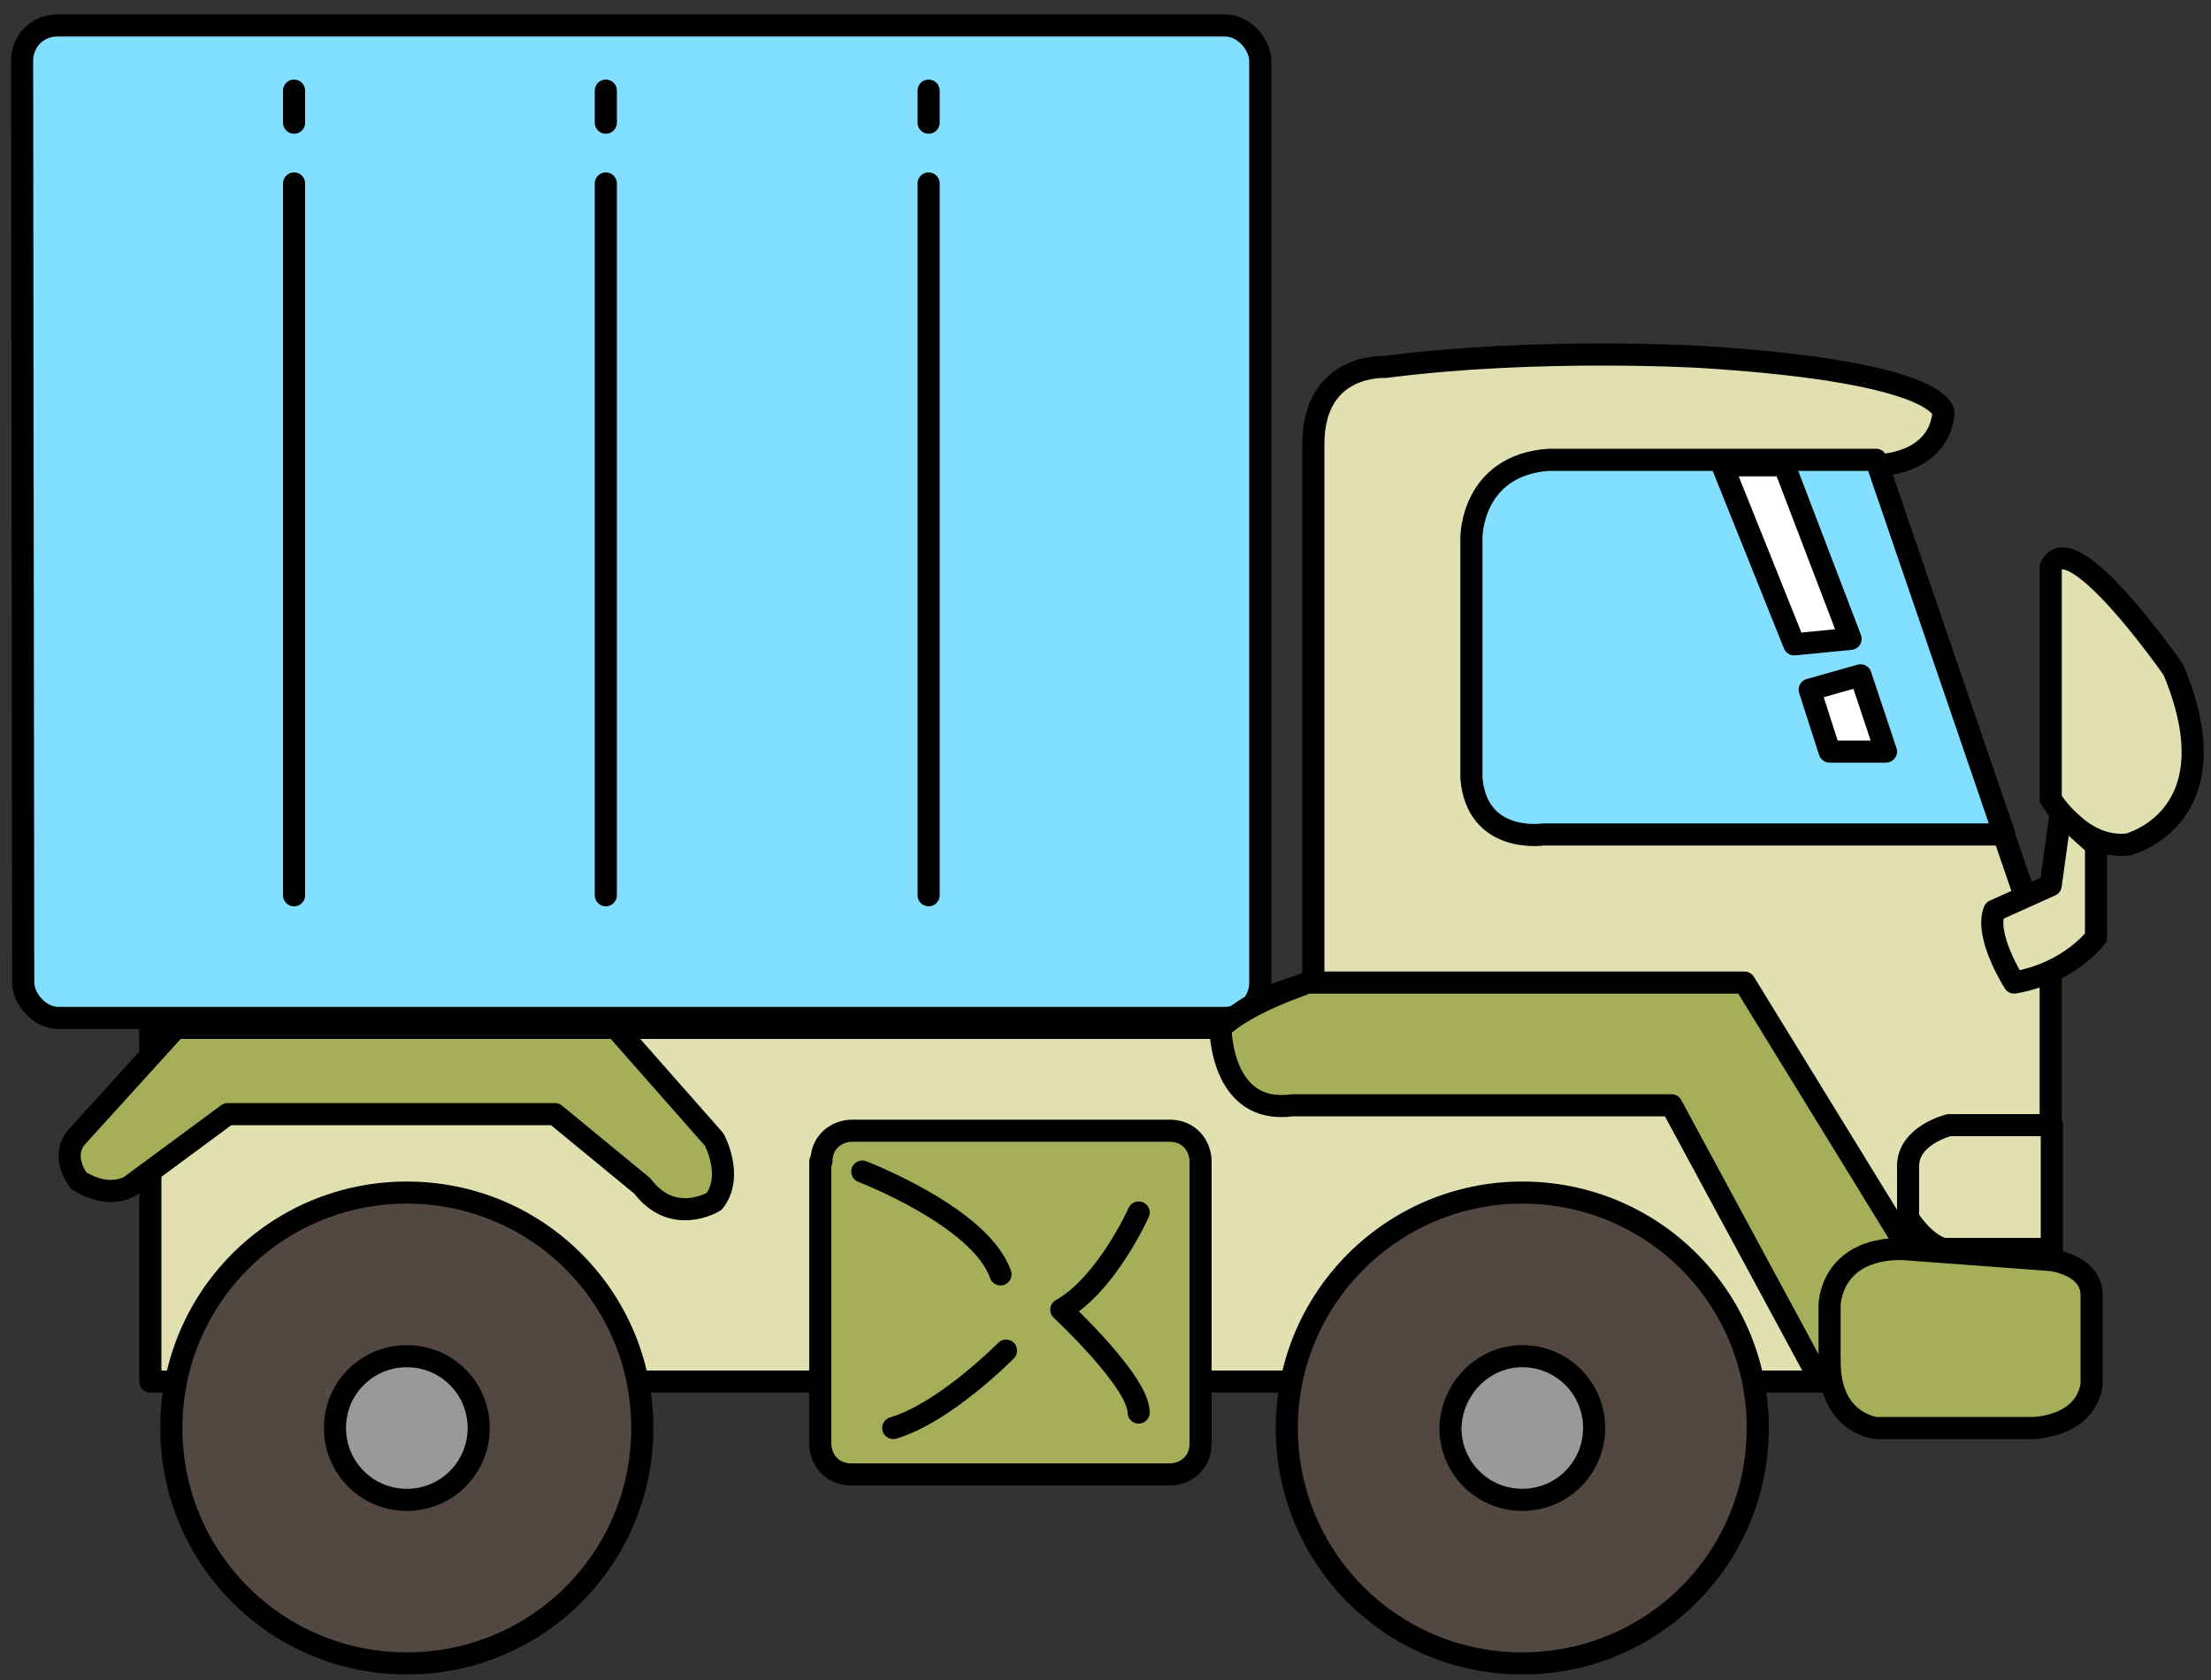 <?xml version="1.0" encoding="utf-8"?>
<!-- Generator: Adobe Illustrator 16.0.0, SVG Export Plug-In . SVG Version: 6.00 Build 0)  -->
<!DOCTYPE svg PUBLIC "-//W3C//DTD SVG 1.1//EN" "http://www.w3.org/Graphics/SVG/1.1/DTD/svg11.dtd">
<svg version="1.1" id="레이어_1" xmlns="http://www.w3.org/2000/svg" xmlns:xlink="http://www.w3.org/1999/xlink" x="0px"
	 y="0px" width="200px" height="152px" viewBox="0 0 200 152" style="enable-background:new 0 0 200 152;" xml:space="preserve">
<rect x="0" y="0" width="200" height="152" fill="#333333" stroke="none"/>
<style type="text/css">
<![CDATA[
	.st0{fill:none;stroke:#000000;stroke-width:2;stroke-linecap:round;stroke-linejoin:round;stroke-miterlimit:10;}
	.st1{fill:#FFFFFF;stroke:#000000;stroke-width:2;stroke-linecap:round;stroke-linejoin:round;stroke-miterlimit:10;}
	.st2{fill:#83DFFF;stroke:#000000;stroke-width:2;stroke-linecap:round;stroke-linejoin:round;stroke-miterlimit:10;}
	.st3{fill:#E0E0B1;stroke:#000000;stroke-width:2;stroke-linecap:round;stroke-linejoin:round;stroke-miterlimit:10;}
	.st4{fill:#A5AF5A;stroke:#000000;stroke-width:2;stroke-linecap:round;stroke-linejoin:round;stroke-miterlimit:10;}
	.st5{fill:#999999;stroke:#000000;stroke-width:2;stroke-linecap:round;stroke-linejoin:round;stroke-miterlimit:10;}
	.st6{fill:#534741;stroke:#000000;stroke-width:2;stroke-linecap:round;stroke-linejoin:round;stroke-miterlimit:10;}
]]>
</style>
<path class="st2" d="M2,5.5c0-1.8,1.4-3.2,3.2-3.2h105.6c1.8,0,3.2,1.8,3.2,3.2v83.4c0,1.8-1.4,3.2-3.2,3.2H5.3
	c-1.8,0-3.2-1.8-3.2-3.2L2,5.5L2,5.5z"/>
<path class="st3" d="M185.5,87.9V125H13.6V93h97.3c1.8-2.8,7.9-4.1,7.9-4.1V40.2c0-7.4,6.5-7,6.5-7c13.9-1.8,28.7-0.9,28.7-0.9
	c22.3,1.4,21.8,5.1,21.8,5.1c-0.5,4.7-6,4.7-6,4.7L185.5,87.9z"/>
<path class="st3" d="M196.6,60.6c5.6,13.4-4.1,15.8-4.1,15.8c-4.2,0.5-7-4.1-7-4.1V51.3C187.3,47.2,196.6,60.6,196.6,60.6z"/>
<path class="st3" d="M186.4,73.6l-0.9,6.5l-5.1,2.3c-0.9,2.3,1.8,6.5,1.8,6.5c5.1-0.9,7.4-4.1,7.4-4.1v-8.3L186.4,73.6z"/>
<path class="st2" d="M169.7,41.6h-29.6c-7,0.5-7,7-7,7v21.8c0.5,6,6.5,5.1,6.5,5.1h41.7L169.7,41.6z"/>
<path class="st3" d="M185.5,113h-9.7c-1.8-0.5-3.2-2.8-3.2-2.8v-4.7c0-2.8,3.7-3.7,3.7-3.7h9.3V113L185.5,113z"/>
<path class="st4" d="M110.4,93c0,0,0,7.9,6.5,7h34.3l13.5,25l7.9-12l-14.8-24.1h-39.4C118.3,88.9,112.8,90.7,110.4,93z"/>
<path class="st4" d="M15.9,93l-8.8,9.7c-1.8,1.8,0,4.1,0,4.1c2.8,1.8,4.7,0.5,4.7,0.5l8.8-6.5h29.6l7.9,6.5c2.8,3.7,6.5,1.4,6.5,1.4
	c1.8-2.3,0-5.6,0-5.6L55.7,93H15.9z"/>
<path class="st4" d="M74.3,105.1c0-1.8,1.4-2.8,2.8-2.8h28.7c1.8,0,2.8,1.4,2.8,2.8v25.5c0,1.8-1.4,2.8-2.8,2.8H77
	c-1.8,0-2.8-1.4-2.8-2.8V105.1L74.3,105.1z"/>
<path class="st0" d="M103,127.8c0-2.8-7-9.3-7-9.3c4.1-2.3,7-8.8,7-8.8"/>
<path class="st0" d="M90.5,115.3C88.7,110.1,78,106,78,106"/>
<path class="st0" d="M80.8,129.2c4.7-1.4,10.2-7,10.2-7"/>
<polygon class="st1" points="155.8,42.1 162.3,58.3 167.4,57.8 161.4,42.1 "/>
<polygon class="st1" points="163.7,62.4 165.5,68 170.6,68 168.3,61.1 "/>
<line class="st0" x1="84" y1="81" x2="84" y2="16.6"/>
<line class="st0" x1="84" y1="11.1" x2="84" y2="8.2"/>
<line class="st0" x1="54.8" y1="81" x2="54.8" y2="16.6"/>
<line class="st0" x1="54.8" y1="11.1" x2="54.8" y2="8.2"/>
<line class="st0" x1="26.6" y1="81" x2="26.6" y2="16.6"/>
<line class="st0" x1="26.6" y1="11.1" x2="26.6" y2="8.2"/>
<path class="st6" d="M137.7,107.9c11.8,0,21.3,9.5,21.3,21.3c0,11.8-9.5,21.3-21.3,21.3c-11.8,0-21.3-9.5-21.3-21.3
	C116.4,117.4,126,107.9,137.7,107.9z"/>
<path class="st5" d="M137.7,122.7c3.6,0,6.5,2.9,6.5,6.5s-2.9,6.5-6.5,6.5s-6.5-2.9-6.5-6.5C131.3,125.6,134.2,122.7,137.7,122.7z"
	/>
<path class="st6" d="M36.8,107.9c11.8,0,21.3,9.5,21.3,21.3c0,11.8-9.5,21.3-21.3,21.3c-11.8,0-21.3-9.5-21.3-21.3
	C15.5,117.4,25,107.9,36.8,107.9z"/>
<path class="st5" d="M36.8,122.7c3.6,0,6.5,2.9,6.5,6.5s-2.9,6.5-6.5,6.5c-3.6,0-6.5-2.9-6.5-6.5S33.2,122.7,36.8,122.7z"/>
<path class="st4" d="M172,113c-6.5,0-6.5,5.1-6.5,5.1v5.1c0,5.6,4.2,6,4.2,6h14.4c5.1-0.5,5.1-4.1,5.1-4.1v-7.9
	c0-2.8-3.7-3.2-3.7-3.2L172,113z"/>
</svg>
